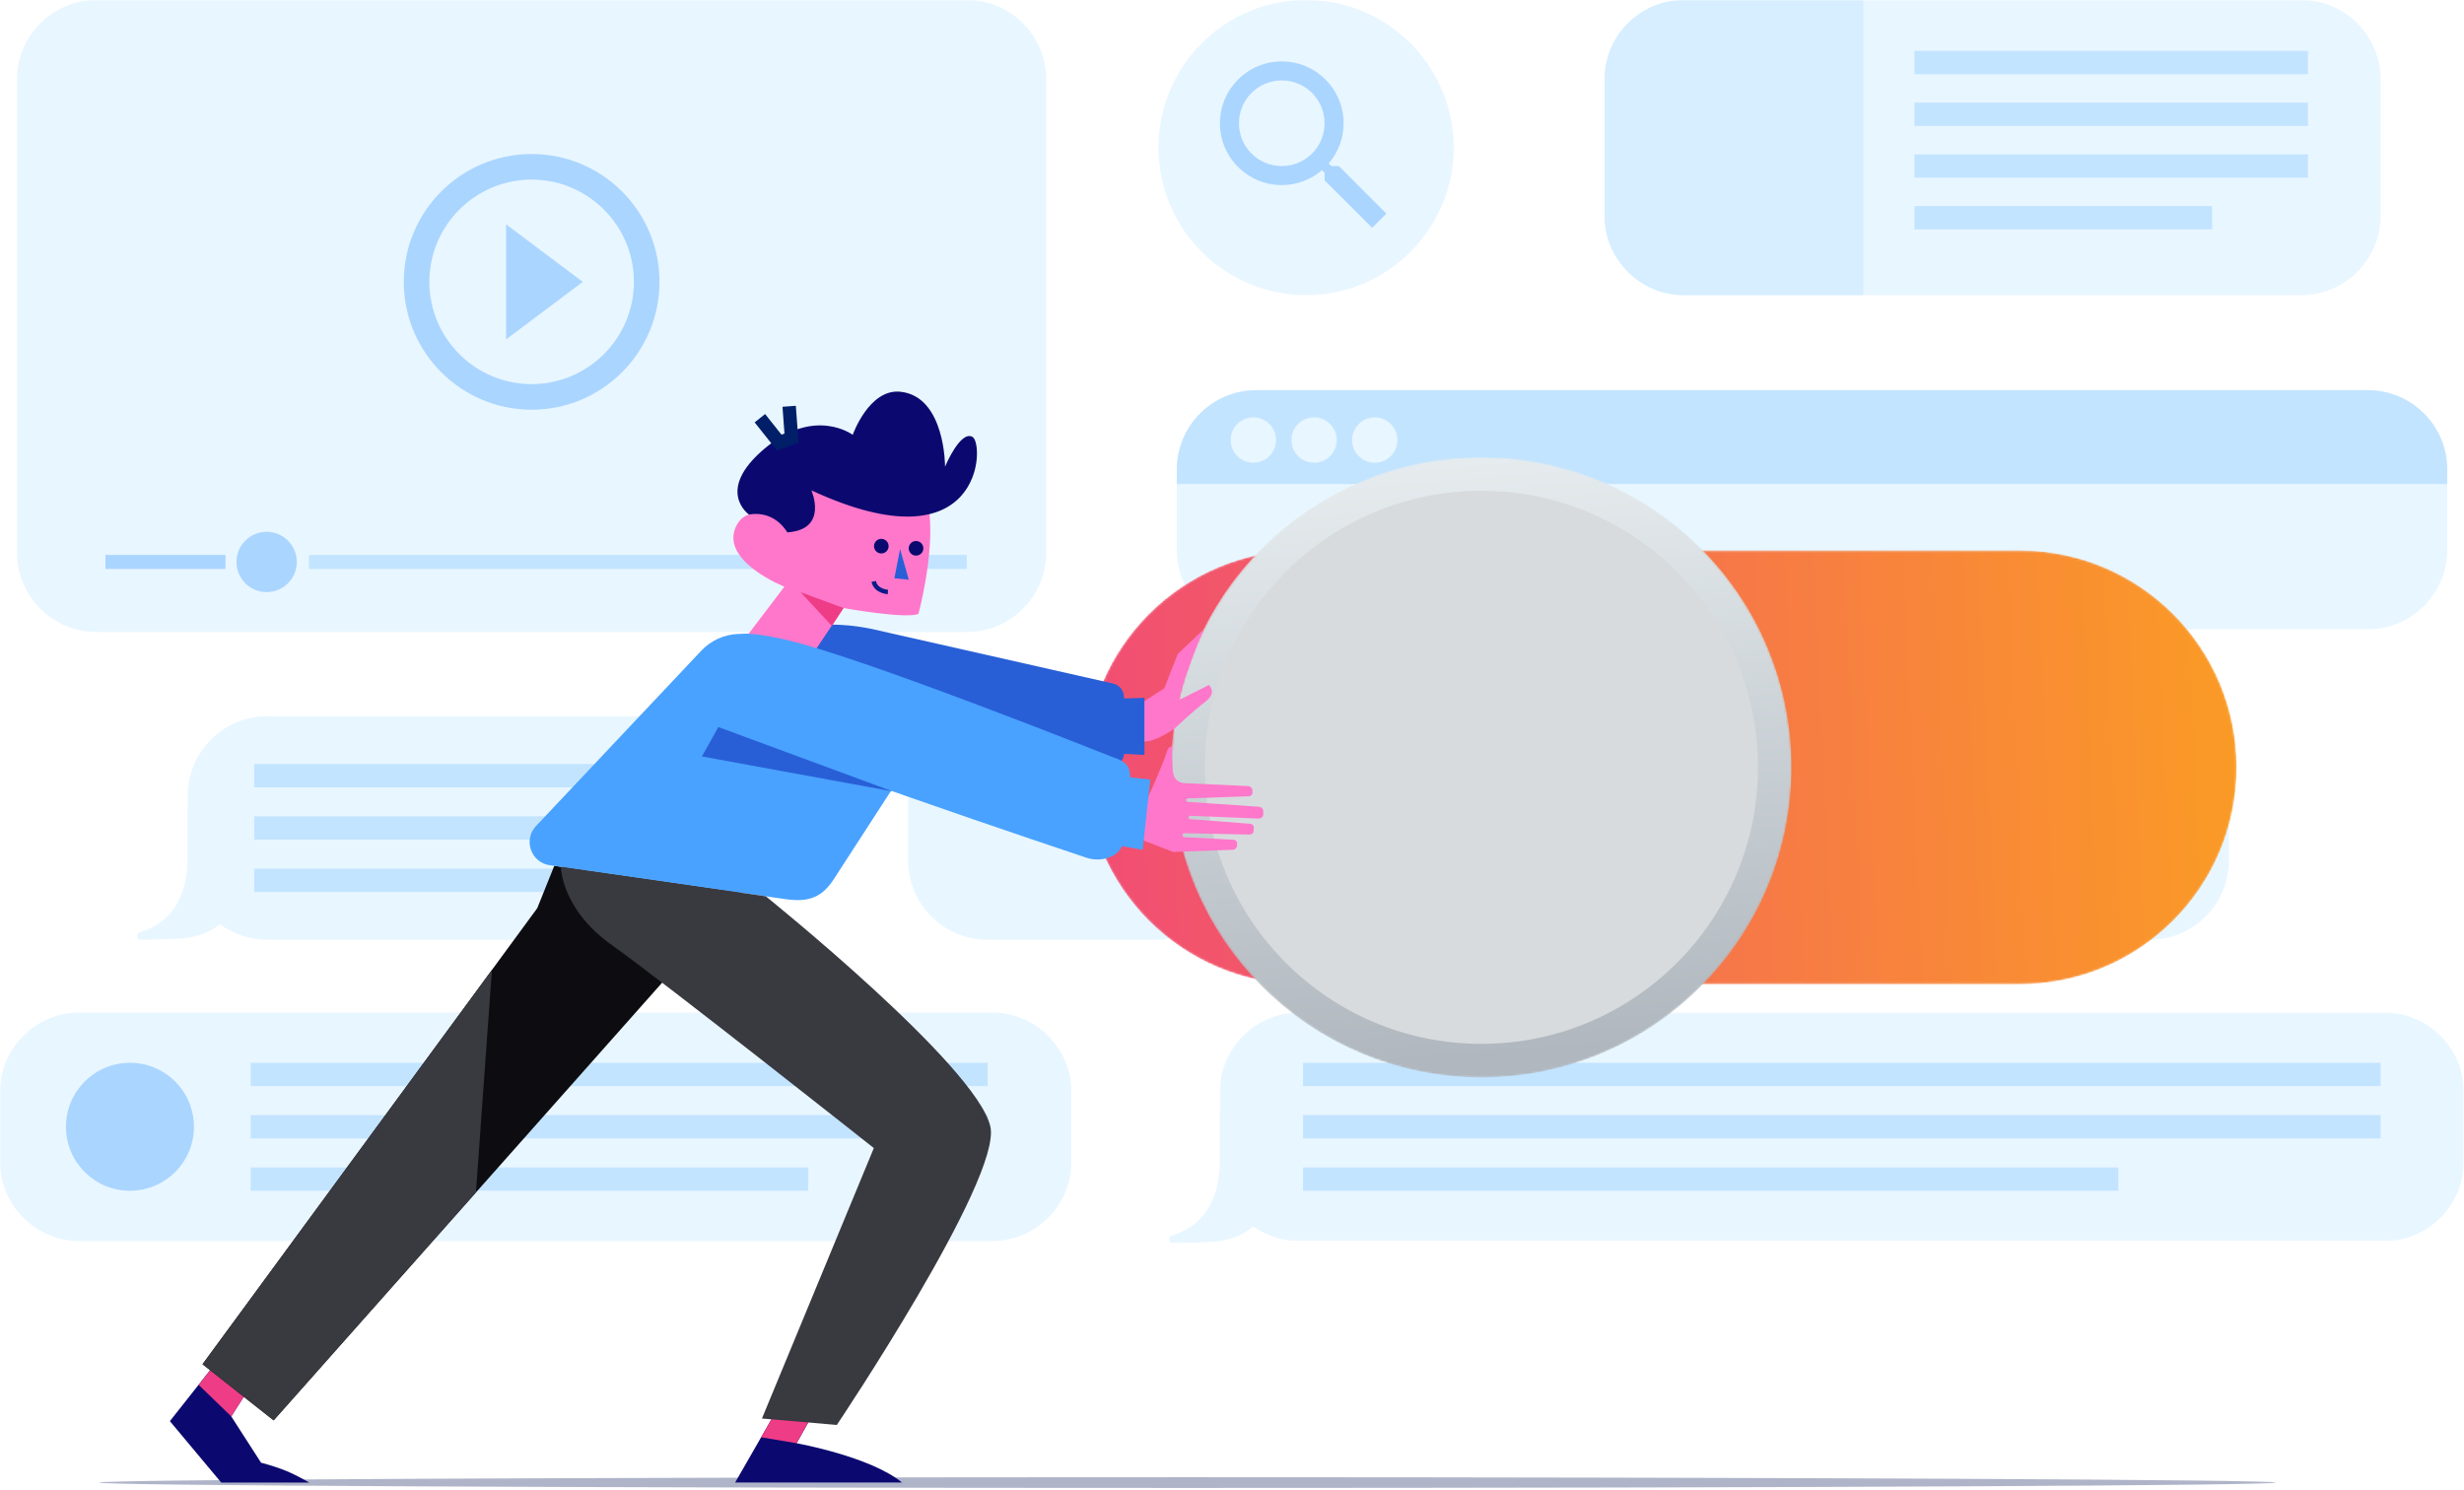 <svg width="1161" height="702" viewBox="0 0 1161 702" fill="none" xmlns="http://www.w3.org/2000/svg">
<mask id="mask0_2413_764" style="mask-type:luminance" maskUnits="userSpaceOnUse" x="574" y="477" width="587" height="108">
<path fill-rule="evenodd" clip-rule="evenodd" d="M574.785 477.164H1160.88V584.844H574.785V477.164Z" fill="white"/>
</mask>
<g mask="url(#mask0_2413_764)">
<path fill-rule="evenodd" clip-rule="evenodd" d="M1160.88 514.644V547.364C1160.88 568.059 1144.1 584.844 1123.4 584.844H612.261C591.567 584.844 574.785 568.059 574.785 547.364V514.644C574.785 493.941 591.567 477.164 612.261 477.164H1123.4C1144.1 477.164 1160.88 493.941 1160.88 514.644" fill="#E8F6FF"/>
</g>
<path fill-rule="evenodd" clip-rule="evenodd" d="M601.534 523.252C601.777 523.495 601.912 523.63 602.155 523.873V547.364C602.155 568.06 592.951 581.892 574.785 584.842C571.752 585.334 561.342 585.611 552.635 585.761C550.389 585.798 550.254 582.726 552.411 582.096C569.965 576.966 574.785 561.019 574.785 547.364V523.873C575.027 523.63 575.162 523.495 575.405 523.252H601.534Z" fill="#E8F6FF"/>
<mask id="mask1_2413_764" style="mask-type:luminance" maskUnits="userSpaceOnUse" x="0" y="0" width="1161" height="702">
<path fill-rule="evenodd" clip-rule="evenodd" d="M0 701.206H1160.88V0H0V701.206Z" fill="white"/>
</mask>
<g mask="url(#mask1_2413_764)">
<path fill-rule="evenodd" clip-rule="evenodd" d="M613.959 511.837H1121.71V500.854H613.959V511.837Z" fill="#C3E4FF"/>
<path fill-rule="evenodd" clip-rule="evenodd" d="M613.959 536.495H1121.71V525.512H613.959V536.495Z" fill="#C3E4FF"/>
<path fill-rule="evenodd" clip-rule="evenodd" d="M613.959 561.153H998.107V550.171H613.959V561.153Z" fill="#C3E4FF"/>
<path fill-rule="evenodd" clip-rule="evenodd" d="M319.798 442.868H125.944C105.249 442.868 88.473 426.088 88.473 405.392V375.002C88.473 354.304 105.249 337.526 125.944 337.526H319.798C340.493 337.526 357.27 354.304 357.27 375.002V405.392C357.27 426.088 340.493 442.868 319.798 442.868" fill="#E8F6FF"/>
<path fill-rule="evenodd" clip-rule="evenodd" d="M115.222 380.359L115.842 380.979V404.471C115.842 425.167 106.639 438.999 88.472 441.949C85.439 442.441 75.029 442.718 66.322 442.867C64.076 442.905 63.942 439.833 66.098 439.203C83.652 434.074 88.472 418.126 88.472 404.471V380.979L89.093 380.359H115.222Z" fill="#E8F6FF"/>
<path fill-rule="evenodd" clip-rule="evenodd" d="M119.771 371.03H325.97V360.047H119.771V371.03Z" fill="#C3E4FF"/>
<path fill-rule="evenodd" clip-rule="evenodd" d="M119.771 395.688H325.97V384.705H119.771V395.688Z" fill="#C3E4FF"/>
<path fill-rule="evenodd" clip-rule="evenodd" d="M119.771 420.346H275.776V409.363H119.771V420.346Z" fill="#C3E4FF"/>
<path fill-rule="evenodd" clip-rule="evenodd" d="M467.335 584.842H37.472C16.777 584.842 0 568.062 0 547.364V514.642C0 493.943 16.777 477.164 37.472 477.164H467.335C488.031 477.164 504.808 493.943 504.808 514.642V547.364C504.808 568.062 488.031 584.842 467.335 584.842" fill="#E8F6FF"/>
<path fill-rule="evenodd" clip-rule="evenodd" d="M118.111 511.837H465.365V500.854H118.111V511.837Z" fill="#C3E4FF"/>
<path fill-rule="evenodd" clip-rule="evenodd" d="M118.111 536.495H465.365V525.512H118.111V536.495Z" fill="#C3E4FF"/>
<path fill-rule="evenodd" clip-rule="evenodd" d="M118.111 561.153H380.835V550.171H118.111V561.153Z" fill="#C3E4FF"/>
<path fill-rule="evenodd" clip-rule="evenodd" d="M91.374 531.004C91.374 547.655 77.877 561.153 61.228 561.153C44.579 561.153 31.082 547.655 31.082 531.004C31.082 514.353 44.579 500.854 61.228 500.854C77.877 500.854 91.374 514.353 91.374 531.004" fill="#AAD5FF"/>
<path fill-rule="evenodd" clip-rule="evenodd" d="M1012.76 442.868H664.333C643.639 442.868 626.861 426.088 626.861 405.392V375.002C626.861 354.304 643.639 337.526 664.333 337.526H1012.76C1033.46 337.526 1050.23 354.304 1050.23 375.002V405.392C1050.23 426.088 1033.46 442.868 1012.76 442.868" fill="#E8F6FF"/>
<path fill-rule="evenodd" clip-rule="evenodd" d="M744.861 369.795H1012.73V358.812H744.861V369.795Z" fill="#C3E4FF"/>
<path fill-rule="evenodd" clip-rule="evenodd" d="M744.861 394.454H1012.73V383.471H744.861V394.454Z" fill="#C3E4FF"/>
<path fill-rule="evenodd" clip-rule="evenodd" d="M744.861 419.112H947.525V408.129H744.861V419.112Z" fill="#C3E4FF"/>
<path fill-rule="evenodd" clip-rule="evenodd" d="M718.304 388.962C718.304 405.613 704.807 419.112 688.158 419.112C671.508 419.112 658.012 405.613 658.012 388.962C658.012 372.311 671.508 358.812 688.158 358.812C704.807 358.812 718.304 372.311 718.304 388.962" fill="#AAD5FF"/>
<path fill-rule="evenodd" clip-rule="evenodd" d="M615.412 139.085V139.085C577.01 139.085 545.879 107.951 545.879 69.544C545.879 31.137 577.01 0.002 615.412 0.002C653.814 0.002 684.945 31.137 684.945 69.544C684.945 107.951 653.814 139.085 615.412 139.085" fill="#E8F6FF"/>
<path fill-rule="evenodd" clip-rule="evenodd" d="M603.95 78.253C592.789 78.253 583.779 69.243 583.779 58.08C583.779 46.918 592.789 37.907 603.95 37.907C615.111 37.907 624.121 46.918 624.121 58.08C624.121 69.243 615.111 78.253 603.95 78.253V78.253ZM630.845 78.253L627.304 78.253L626.048 77.043C630.441 71.932 633.086 65.297 633.086 58.08C633.086 41.986 620.042 28.941 603.95 28.941C587.858 28.941 574.814 41.986 574.814 58.08C574.814 74.173 587.858 87.219 603.95 87.219C611.167 87.219 617.801 84.574 622.911 80.181L624.121 81.436L624.121 84.978L646.533 107.347L653.212 100.667L630.845 78.253Z" fill="#AAD5FF"/>
<path fill-rule="evenodd" clip-rule="evenodd" d="M455.489 297.853H45.514C24.819 297.853 8.041 281.074 8.041 260.376V37.48C8.041 16.782 24.819 0.003 45.514 0.003H455.489C476.185 0.003 492.962 16.782 492.962 37.48V260.376C492.962 281.074 476.185 297.853 455.489 297.853" fill="#E8F6FF"/>
<path fill-rule="evenodd" clip-rule="evenodd" d="M250.502 181.026C223.937 181.026 202.312 159.398 202.312 132.83C202.312 106.262 223.937 84.634 250.502 84.634C277.066 84.634 298.692 106.262 298.692 132.83C298.692 159.398 277.066 181.026 250.502 181.026V181.026ZM250.502 72.585C217.25 72.585 190.264 99.575 190.264 132.83C190.264 166.085 217.25 193.075 250.502 193.075C283.753 193.075 310.74 166.085 310.74 132.83C310.74 99.575 283.753 72.585 250.502 72.585V72.585ZM238.455 159.941L274.597 132.83L238.455 105.72L238.455 159.941Z" fill="#AAD5FF"/>
<path fill-rule="evenodd" clip-rule="evenodd" d="M49.69 268.128H106.249V261.523H49.69V268.128Z" fill="#AAD5FF"/>
<path fill-rule="evenodd" clip-rule="evenodd" d="M145.572 268.128H455.514V261.523H145.572V268.128Z" fill="#C3E4FF"/>
<path fill-rule="evenodd" clip-rule="evenodd" d="M139.841 264.825C139.841 272.675 133.478 279.039 125.629 279.039C117.781 279.039 111.418 272.675 111.418 264.825C111.418 256.975 117.781 250.612 125.629 250.612C133.478 250.612 139.841 256.975 139.841 264.825" fill="#AAD5FF"/>
<path fill-rule="evenodd" clip-rule="evenodd" d="M1115.64 296.561H591.964C571.269 296.561 554.492 279.782 554.492 259.085V221.345C554.492 200.646 571.269 183.868 591.964 183.868H1115.64C1136.33 183.868 1153.11 200.646 1153.11 221.345V259.085C1153.11 279.782 1136.33 296.561 1115.64 296.561" fill="#E8F6FF"/>
<path fill-rule="evenodd" clip-rule="evenodd" d="M1153.11 221.343V228.104H554.49V221.343C554.49 200.647 571.273 183.871 591.966 183.871H1115.63C1136.33 183.871 1153.11 200.647 1153.11 221.343" fill="#C3E4FF"/>
<path fill-rule="evenodd" clip-rule="evenodd" d="M601.246 207.375C601.246 213.275 596.464 218.058 590.564 218.058C584.665 218.058 579.883 213.275 579.883 207.375C579.883 201.475 584.665 196.691 590.564 196.691C596.464 196.691 601.246 201.475 601.246 207.375" fill="#E8F6FF"/>
<path fill-rule="evenodd" clip-rule="evenodd" d="M629.854 207.375C629.854 213.275 625.071 218.058 619.172 218.058C613.272 218.058 608.49 213.275 608.49 207.375C608.49 201.475 613.272 196.691 619.172 196.691C625.071 196.691 629.854 201.475 629.854 207.375" fill="#E8F6FF"/>
<path fill-rule="evenodd" clip-rule="evenodd" d="M658.459 207.375C658.459 213.275 653.677 218.058 647.777 218.058C641.878 218.058 637.096 213.275 637.096 207.375C637.096 201.475 641.878 196.691 647.777 196.691C653.677 196.691 658.459 201.475 658.459 207.375" fill="#E8F6FF"/>
<path fill-rule="evenodd" clip-rule="evenodd" d="M581.735 374.999V405.389C581.735 426.092 564.953 442.869 544.26 442.869H465.355C444.661 442.869 427.887 426.092 427.887 405.389V374.999C427.887 367.734 429.958 360.945 433.534 355.199C434.885 353.036 436.446 351.02 438.195 349.18C438.776 348.571 439.378 347.976 440.001 347.409C446.67 341.271 455.578 337.526 465.355 337.526H544.26C554.035 337.526 562.944 341.271 569.614 347.409C570.236 347.976 570.839 348.571 571.42 349.18C573.169 351.02 574.729 353.036 576.08 355.206C579.664 360.952 581.735 367.734 581.735 374.999" fill="#E8F6FF"/>
<path fill-rule="evenodd" clip-rule="evenodd" d="M576.081 355.206L504.819 399.083L433.535 355.199C434.886 353.036 436.446 351.021 438.196 349.18C438.777 348.571 439.379 347.976 440.001 347.409L504.819 387.31L569.615 347.409C570.237 347.976 570.84 348.571 571.421 349.18C573.17 351.021 574.73 353.036 576.081 355.206" fill="#D0F0FF"/>
<path fill-rule="evenodd" clip-rule="evenodd" d="M598.223 344.244C598.223 358.666 586.534 370.357 572.113 370.357C557.694 370.357 546.004 358.666 546.004 344.244C546.004 329.823 557.694 318.132 572.113 318.132C586.534 318.132 598.223 329.823 598.223 344.244" fill="#C3E4FF"/>
<path fill-rule="evenodd" clip-rule="evenodd" d="M1121.7 37.48V101.612C1121.7 122.308 1104.93 139.084 1084.23 139.084H793.515C772.821 139.084 756.039 122.308 756.039 101.612V37.48C756.039 16.784 772.821 0 793.515 0H1084.23C1104.93 0 1121.7 16.784 1121.7 37.48" fill="#E8F6FF"/>
<path fill-rule="evenodd" clip-rule="evenodd" d="M902.068 34.977H1087.45V23.994H902.068V34.977Z" fill="#C3E4FF"/>
<path fill-rule="evenodd" clip-rule="evenodd" d="M902.068 59.349H1087.45V48.367H902.068V59.349Z" fill="#C3E4FF"/>
<path fill-rule="evenodd" clip-rule="evenodd" d="M902.068 83.723H1087.45V72.74H902.068V83.723Z" fill="#C3E4FF"/>
<path fill-rule="evenodd" clip-rule="evenodd" d="M902.068 108.096H1042.32V97.113H902.068V108.096Z" fill="#C3E4FF"/>
<path fill-rule="evenodd" clip-rule="evenodd" d="M877.934 -0V139.084H793.515C772.821 139.084 756.039 122.307 756.039 101.611V37.479C756.039 16.783 772.821 -0 793.515 -0H877.934Z" fill="#D6EEFF"/>
</g>
<path fill-rule="evenodd" clip-rule="evenodd" d="M46.676 698.676C46.676 700.073 276.271 701.206 559.49 701.206C842.71 701.206 1072.3 700.073 1072.3 698.676C1072.3 697.279 842.71 696.146 559.49 696.146C276.271 696.146 46.676 697.279 46.676 698.676" fill="#AFB4C8"/>
<mask id="mask2_2413_764" style="mask-type:luminance" maskUnits="userSpaceOnUse" x="511" y="259" width="543" height="205">
<path fill-rule="evenodd" clip-rule="evenodd" d="M613.641 259.397C585.417 259.397 559.873 270.84 541.377 289.331V289.331C522.88 307.83 511.445 333.383 511.445 361.603V361.603C511.445 418.05 557.199 463.81 613.641 463.81V463.81H951.66C979.884 463.81 1005.43 452.366 1023.93 433.875V433.875C1042.43 415.377 1053.86 389.823 1053.86 361.603V361.603C1053.86 305.156 1008.11 259.397 951.66 259.397V259.397H613.641Z" fill="white"/>
</mask>
<g mask="url(#mask2_2413_764)">
<path fill-rule="evenodd" clip-rule="evenodd" d="M613.641 259.397C585.417 259.397 559.873 270.84 541.377 289.331V289.331C522.88 307.83 511.445 333.383 511.445 361.603V361.603C511.445 418.05 557.199 463.81 613.641 463.81V463.81H951.66C979.884 463.81 1005.43 452.366 1023.93 433.875V433.875C1042.43 415.377 1053.86 389.823 1053.86 361.603V361.603C1053.86 305.156 1008.11 259.397 951.66 259.397V259.397H613.641Z" fill="url(#paint0_linear_2413_764)"/>
</g>
<mask id="mask3_2413_764" style="mask-type:luminance" maskUnits="userSpaceOnUse" x="551" y="215" width="294" height="293">
<path fill-rule="evenodd" clip-rule="evenodd" d="M551.863 361.603C551.863 442.326 617.295 507.766 698.009 507.766V507.766C778.722 507.766 844.154 442.326 844.154 361.603V361.603C844.154 280.88 778.722 215.44 698.009 215.44V215.44C617.295 215.44 551.863 280.88 551.863 361.603" fill="white"/>
</mask>
<g mask="url(#mask3_2413_764)">
<path fill-rule="evenodd" clip-rule="evenodd" d="M551.863 361.603C551.863 442.326 617.295 507.766 698.009 507.766V507.766C778.722 507.766 844.154 442.326 844.154 361.603V361.603C844.154 280.88 778.722 215.44 698.009 215.44V215.44C617.295 215.44 551.863 280.88 551.863 361.603" fill="url(#paint1_linear_2413_764)"/>
</g>
<mask id="mask4_2413_764" style="mask-type:luminance" maskUnits="userSpaceOnUse" x="551" y="215" width="294" height="293">
<path fill-rule="evenodd" clip-rule="evenodd" d="M551.863 361.603C551.863 442.326 617.295 507.766 698.009 507.766V507.766C778.722 507.766 844.154 442.326 844.154 361.603V361.603C844.154 280.88 778.722 215.44 698.009 215.44V215.44C617.295 215.44 551.863 280.88 551.863 361.603" fill="white"/>
</mask>
<g mask="url(#mask4_2413_764)">
<path fill-rule="evenodd" clip-rule="evenodd" d="M828.316 361.603C828.316 433.577 769.975 491.925 698.009 491.925C626.043 491.925 567.703 433.577 567.703 361.603C567.703 289.629 626.043 231.282 698.009 231.282C769.975 231.282 828.316 289.629 828.316 361.603" fill="#D7DBDE"/>
</g>
<path fill-rule="evenodd" clip-rule="evenodd" d="M534.985 333.138C534.985 333.138 533.325 346.104 537.118 348.769C541.431 351.799 553.346 343.4 553.346 343.4C553.346 343.4 562.365 334.914 568.051 330.6C573.653 326.349 569.615 322.818 569.615 322.818L555.633 329.84C555.223 331.031 556.559 325.047 559.207 317.275C563.332 305.172 567.133 296.663 567.133 296.663L554.933 308.186L548.595 324.37L534.985 333.138Z" fill="#FF77CA"/>
<path fill-rule="evenodd" clip-rule="evenodd" d="M382.558 667.313L375.35 680.142C375.35 680.142 409.962 686.329 425.034 698.655H346.379L368.865 659.505L382.558 667.313Z" fill="#0B096F"/>
<path fill-rule="evenodd" clip-rule="evenodd" d="M367.473 661.928L358.629 677.326L375.35 680.142L381.807 668.526L367.473 661.928Z" fill="#EF3C86"/>
<path fill-rule="evenodd" clip-rule="evenodd" d="M145.736 698.676H104.249L80.043 669.719L112.52 628.605L123.334 644.908L108.972 667.503L123.015 689.32C123.015 689.32 129.264 690.856 134.988 693.232C140.238 695.411 145.736 698.676 145.736 698.676" fill="#0B096F"/>
<path fill-rule="evenodd" clip-rule="evenodd" d="M112.245 628.659L93.633 652.661L108.976 667.503L119.727 650.656L112.245 628.659Z" fill="#EF3C86"/>
<path fill-rule="evenodd" clip-rule="evenodd" d="M529.631 329.148L539.236 328.855V355.761L529.632 355.27C529.632 358.482 525.903 362.402 522.13 362.078L432.518 350.601L427.472 363.944L381.809 325.117L367.52 295.138L387.737 294.413C396.016 294.115 404.299 294.905 412.407 296.764L524.178 322.048C527.696 322.855 529.738 325.529 529.631 329.148" fill="#285FD7"/>
<path fill-rule="evenodd" clip-rule="evenodd" d="M349.556 420.766L224.247 561.964L128.938 669.364L95.424 642.901L231.777 457.098L253.149 427.976L261.148 408.05L349.556 420.766Z" fill="#0D0D11"/>
<path fill-rule="evenodd" clip-rule="evenodd" d="M427.474 360.904L393.177 413.85C387.471 422.895 381.226 425.157 370.722 423.811L259.014 407.742C250.336 406.489 246.522 396.095 252.331 389.523L330.43 306.648C334.993 301.805 341.292 298.963 347.947 298.746L367.521 298.109L381.811 325.468L427.474 360.904Z" fill="#49A2FF"/>
<path fill-rule="evenodd" clip-rule="evenodd" d="M433.771 215.852C433.771 215.852 452.479 242.835 425.041 248.432Z" fill="#0B096F"/>
<path fill-rule="evenodd" clip-rule="evenodd" d="M380.085 312.493L397.469 286.538C397.469 286.538 426.494 291.785 432.754 289.321C432.754 289.321 440.166 262.035 437.932 241.905L416.777 218.369L378.788 217.204L370.943 250.884C369.579 244.857 352.384 235.684 346.708 248.291C339.39 264.545 369.588 276.477 369.588 276.477L350.047 302.21L380.085 312.493Z" fill="#FF77CA"/>
<path fill-rule="evenodd" clip-rule="evenodd" d="M352.888 242.469C352.888 242.469 336.723 231.159 360.352 211.322C383.981 191.485 401.788 204.921 401.788 204.921C401.788 204.921 409.496 182.999 424.323 184.613C445.448 186.915 445.298 219.913 445.298 219.913C445.298 219.913 452.43 202.704 458.222 205.876C464.014 209.048 463.391 268.617 382.307 231.081C382.307 231.081 390.554 249.593 370.943 250.883C370.943 250.883 365.405 240.402 352.888 242.469" fill="#0B096F"/>
<path d="M371.841 191.464L372.949 206.477L367.155 208.541L358.043 197.084" stroke="#001F68" stroke-width="6.3"/>
<path fill-rule="evenodd" clip-rule="evenodd" d="M424.093 258.745L428.21 273.195L421.426 272.528L424.093 258.745Z" fill="#285FD7"/>
<path d="M418.364 278.964C418.364 278.964 412.688 278.72 411.676 273.992" stroke="#0D1A88" stroke-width="2.1"/>
<path fill-rule="evenodd" clip-rule="evenodd" d="M418.706 257.575C418.599 259.476 416.973 260.929 415.074 260.824C413.174 260.717 411.719 259.091 411.826 257.191C411.932 255.29 413.559 253.837 415.458 253.943C417.358 254.049 418.812 255.676 418.706 257.575" fill="#0B096F"/>
<path fill-rule="evenodd" clip-rule="evenodd" d="M435.063 258.588C434.957 260.488 433.33 261.942 431.431 261.836C429.531 261.73 428.077 260.103 428.183 258.203C428.29 256.303 429.916 254.849 431.815 254.956C433.715 255.062 435.17 256.689 435.063 258.588" fill="#0B096F"/>
<path fill-rule="evenodd" clip-rule="evenodd" d="M394.298 671.521L359.016 668.487L411.74 541.037C411.74 541.037 313.657 463.399 288.356 445.42C264.263 428.299 264.307 408.501 264.307 408.501L360.828 422.387C360.828 422.387 460.278 502.344 466.648 530.915C472.131 555.504 394.298 671.521 394.298 671.521" fill="#393940"/>
<path fill-rule="evenodd" clip-rule="evenodd" d="M541.131 375.298C541.131 375.298 548.204 359.714 549.935 353.875C550.527 351.877 552.289 351.598 552.289 351.598C552.289 351.598 552.164 361.064 552.823 364.519C553.646 368.837 557.812 369.05 557.812 369.05L587.955 370.435C589.112 370.486 590.047 371.317 590.1 372.34L590.162 373.539C590.206 374.414 589.484 375.16 588.501 375.255L559.661 376.244C559.225 376.259 558.875 376.614 558.869 377.051C558.862 377.488 559.197 377.854 559.633 377.883L593.041 380.178C594.26 380.236 595.226 381.137 595.226 382.214L595.225 383.802C595.225 384.897 594.228 385.769 592.99 385.759L560.833 384.438C560.393 384.42 560.021 384.764 560.006 385.205C559.99 385.632 560.314 385.995 560.74 386.028L589.033 388.208C590.084 388.293 590.874 389.113 590.799 390.039L590.658 391.757C590.587 392.64 589.753 393.308 588.75 393.286L558.092 392.658C557.584 392.647 557.165 393.058 557.166 393.568C557.168 394.083 557.572 394.508 558.087 394.534L581.23 395.725C582.236 395.791 582.971 396.592 582.931 397.481L582.881 398.596C582.844 399.407 581.965 400.399 581.051 400.463L552.743 401.489L536.732 395.277L541.131 375.298Z" fill="#FF77CA"/>
<path fill-rule="evenodd" clip-rule="evenodd" d="M348.264 346.807C348.264 346.807 372.229 355.955 427.068 375.187C470.29 390.345 511.776 404.151 511.776 404.151C518.005 406.335 526.242 404.414 528.662 398.76L538.41 400.486L542.011 367.39L532.486 366.317C532.494 360.979 530.383 358.69 524.181 356.766C524.181 356.766 406.609 309.811 370.227 301.478C346.96 296.149 348.278 300.193 348.278 300.193L348.264 346.807Z" fill="#49A2FF"/>
<path fill-rule="evenodd" clip-rule="evenodd" d="M397.469 286.538L377.219 279.083L391.958 294.975L397.469 286.538Z" fill="#EF3C86"/>
<path fill-rule="evenodd" clip-rule="evenodd" d="M231.777 457.098C229.614 487.25 226.745 527.207 224.247 561.964L128.938 669.364L95.424 642.901L231.777 457.098Z" fill="#393940"/>
<path fill-rule="evenodd" clip-rule="evenodd" d="M338.482 342.623L420.589 372.945L330.73 356.476L338.482 342.623Z" fill="#285FD7"/>
<defs>
<linearGradient id="paint0_linear_2413_764" x1="388.42" y1="540.77" x2="1323.88" y2="498.386" gradientUnits="userSpaceOnUse">
<stop stop-color="#EF3A86"/>
<stop offset="1" stop-color="#FFC000"/>
</linearGradient>
<linearGradient id="paint1_linear_2413_764" x1="854.91" y1="484.988" x2="830.714" y2="193.65" gradientUnits="userSpaceOnUse">
<stop stop-color="#B0B7BE"/>
<stop offset="1" stop-color="#E8EEF0"/>
</linearGradient>
</defs>
</svg>
